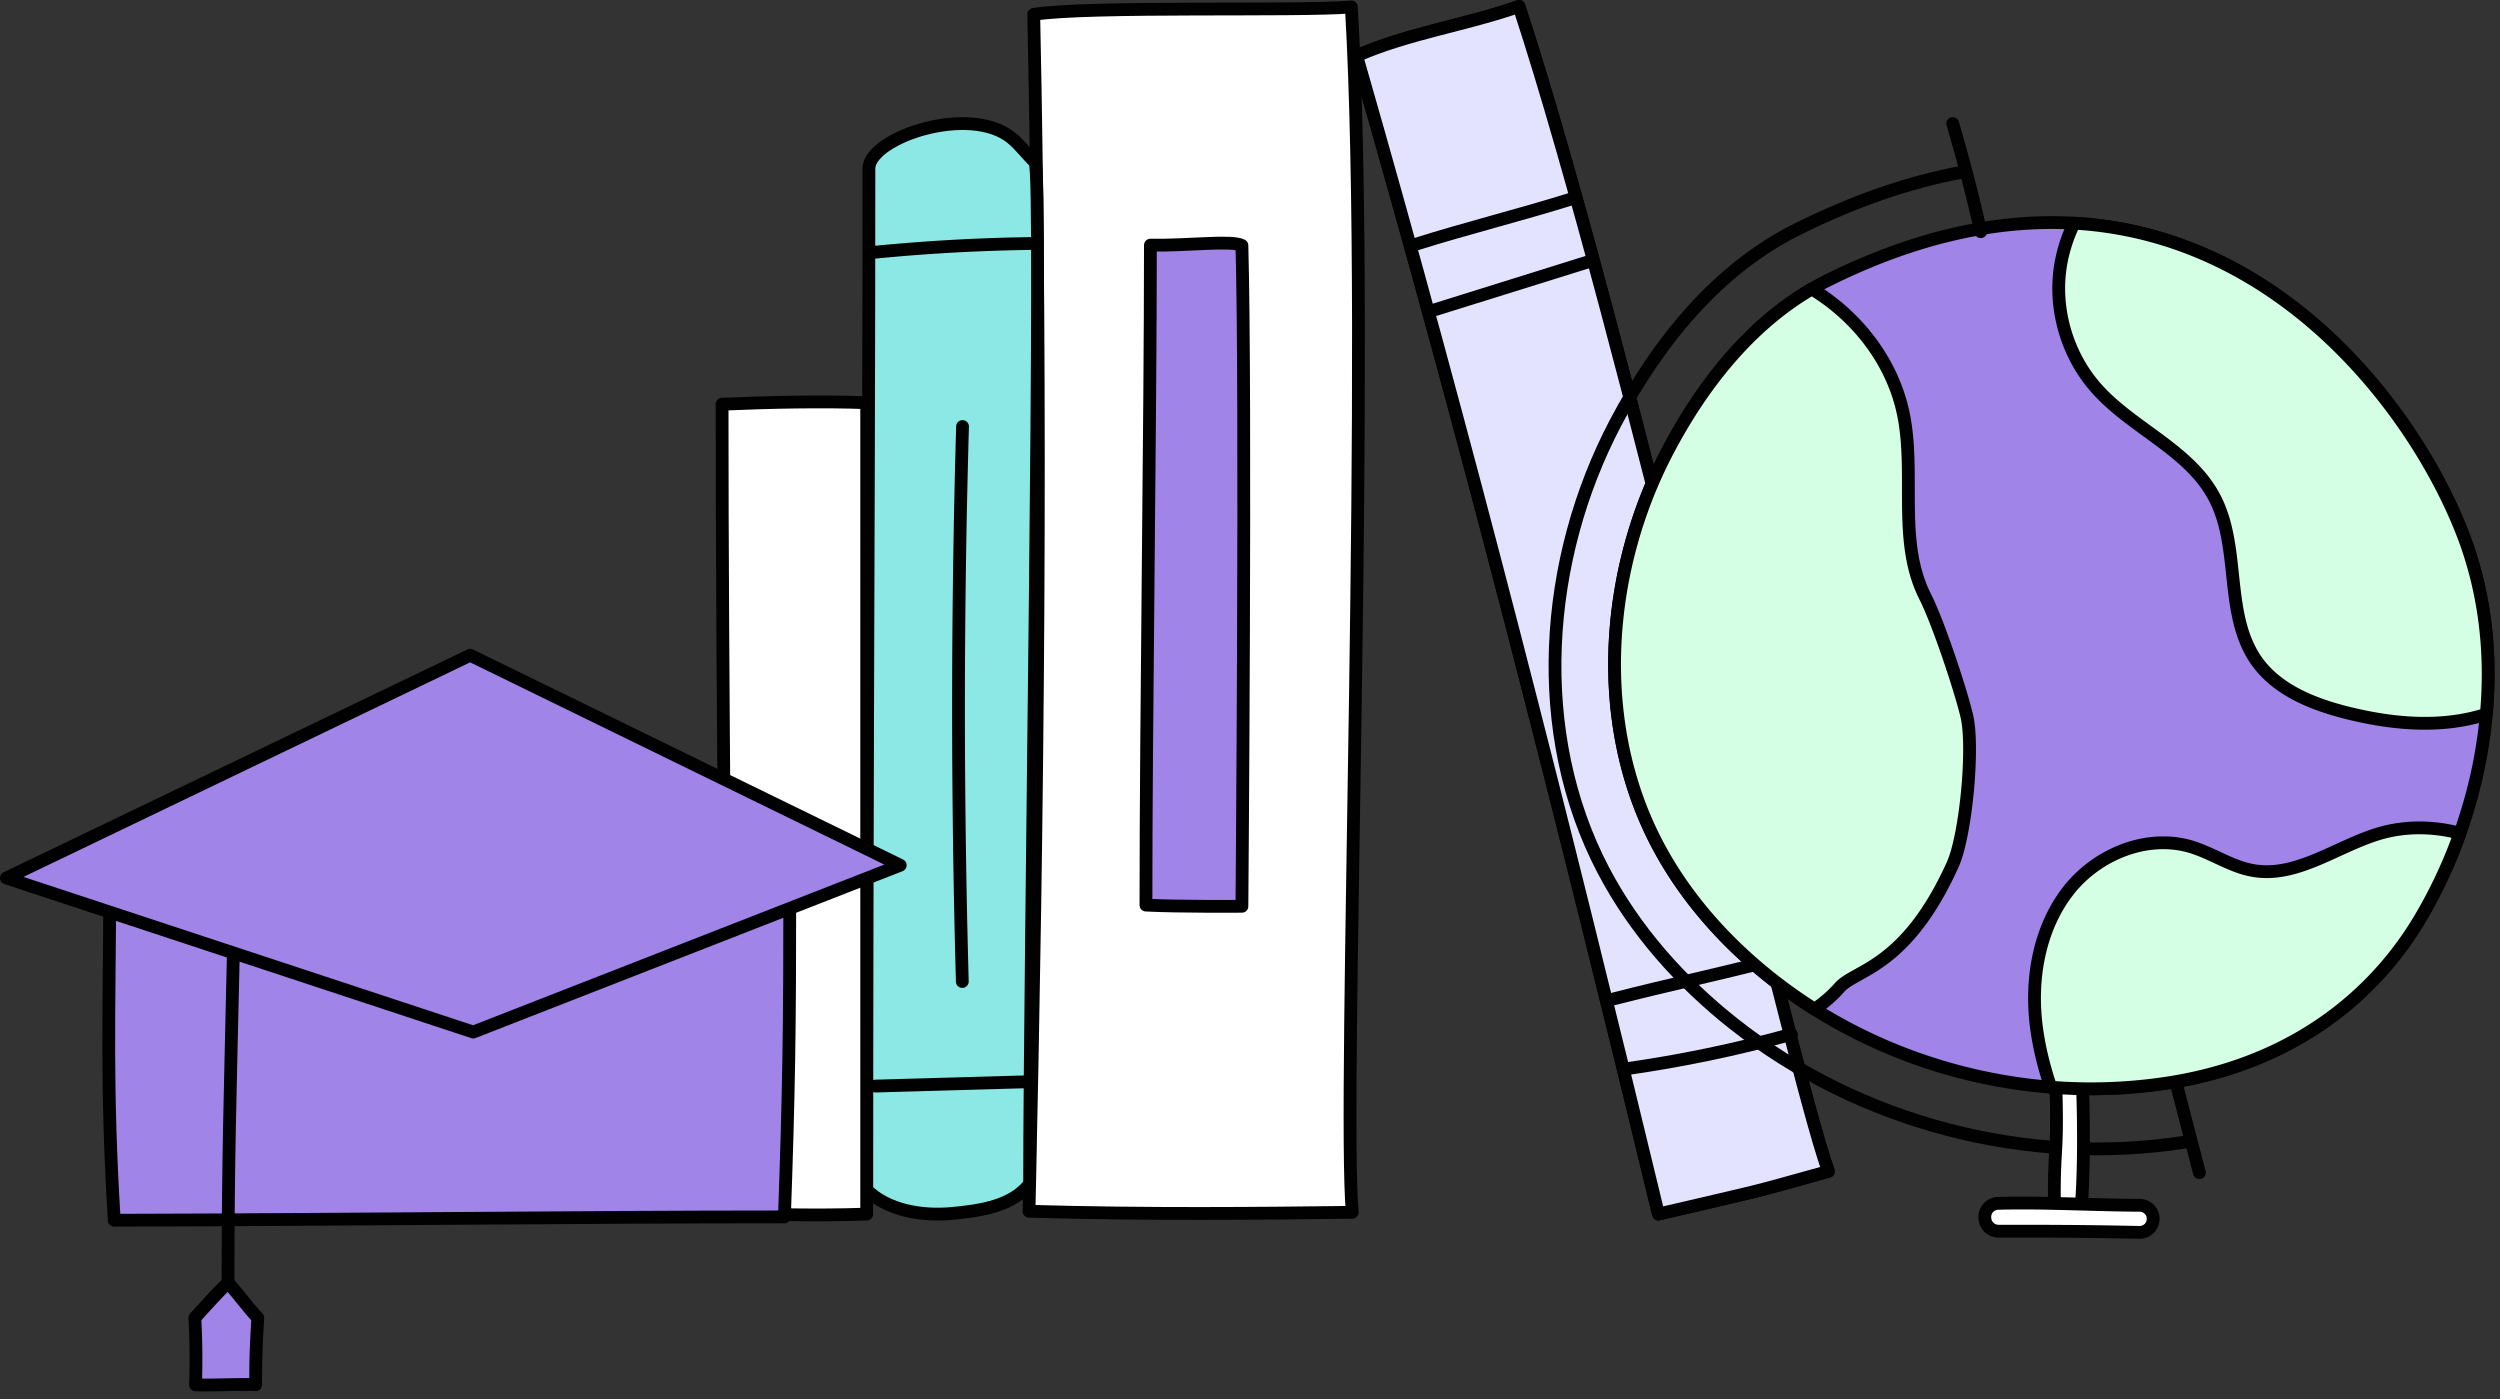 <svg fill="none" style="width:100%;height:100%" viewBox="0 0 293 164">
<rect x="0" y="0" width="293" height="164" fill="#333333" stroke="none"/>
<g clip-path="url(#a)">
<path d="M158.484 142.082c-1.194-13.657 2.23-100.931-.106-141.264-6.354.524-30.823-.155-37.225.866.992 46.443.512 92.476-.552 140.273 13.641.399 27.298.255 37.883.125Z" fill="#fff" stroke="#010101" stroke-width="1.5" stroke-linecap="round" stroke-linejoin="round"/>
<path d="M134.305 106.077c0-21.999.523-56.371.523-77.344 4.545.066 9.492-.6 10.725.032.496 18.012 0 77.452 0 77.452s-7.498.058-11.248-.14Z" fill="#a084e8" stroke="#010101" stroke-width="1.5" stroke-linecap="round" stroke-linejoin="round"/>
<path d="M120.672 138.757c-2.042 2.594-5.671 3.141-9.132 3.461-3.46.319-7.493-.32-9.963-2.764 0-46.518.259-80.905.259-119.803.264-3.606 11.811-7.456 16.701-3.49 1.027.833 1.81 1.926 2.762 2.844.952.918-.627 93.749-.627 119.752Z" fill="#8be8e5" stroke="#010101" stroke-width="1.5" stroke-linecap="round" stroke-linejoin="round"/>
<path d="M102.441 29.571a216.406 216.406 0 0 1 18.478-1.031M112.809 49.99a1157.955 1157.955 0 0 0-.026 65.041M102.625 127.288l17.368-.492" stroke="#010101" stroke-width="1.5" stroke-linecap="round" stroke-linejoin="round"/>
<path d="M101.577 142.294c-6.626.218-10.362 0-16.436 0 0-23.784-.513-60.66-.513-94.922 5.753-.247 11.962-.367 16.949-.172v95.094Z" fill="#fff" stroke="#010101" stroke-width="1.5" stroke-linecap="round" stroke-linejoin="round"/>
<path d="M214.289 137.281c-4.65-12.896-23.68-98.139-36.263-136.531-6.009 2.133-13.104 3.17-19.031 5.795 12.847 44.642 24.166 89.264 35.374 135.741 13.288-3.106 9.721-2.17 19.92-5.005Z" fill="#E3E3FF" stroke="#010101" stroke-width="1.5" stroke-linecap="round" stroke-linejoin="round"/>
<path d="M165.717 28.69c6.525-2.055 12.395-3.464 18.92-5.519M168.271 36.268l18.071-5.645M189.121 117.071c6.407-1.641 12.066-2.842 18.473-4.483M190.348 125.296c6.605-.929 13.15-2.29 19.578-4.071" stroke="#010101" stroke-width="1.5" stroke-linecap="round" stroke-linejoin="round"/>
<path d="M214.289 137.281c-4.65-12.896-23.68-98.139-36.263-136.531-6.009 2.133-13.104 3.17-19.031 5.795 12.847 44.642 24.166 89.264 35.374 135.741 13.288-3.106 9.721-2.17 19.92-5.005Z" fill="#E3E3FF" stroke="#010101" stroke-width="1.5" stroke-linecap="round" stroke-linejoin="round"/>
<path d="M165.717 28.69c6.525-2.055 12.395-3.464 18.92-5.519M168.271 36.268l18.071-5.645M189.121 117.071c6.407-1.641 12.066-2.842 18.473-4.483M190.348 125.296c6.605-.929 13.15-2.29 19.578-4.071" stroke="#010101" stroke-width="1.5" stroke-linecap="round" stroke-linejoin="round"/>
<path d="M12.872 103.475c-.064 15.851-.443 23.547.517 39.538 25.917-.061 55.111-.394 78.546-.394.518-14.538.629-21.85.629-38.559 0-.584-71.384-1.322-79.692-.585Z" fill="#a084e8" stroke="#010101" stroke-width="1.5" stroke-linecap="round" stroke-linejoin="round"/>
<path d="M55.463 120.957.75 102.904l54.352-26.111 50.405 24.613-50.044 19.551Z" fill="#a084e8" stroke="#010101" stroke-width="1.5" stroke-linecap="round" stroke-linejoin="round"/>
<path d="M27.348 111.793c-.381 17.276-.622 23.846-.622 38.622l.622-38.622Z" fill="#a084e8"/>
<path d="M27.348 111.793c-.381 17.276-.622 23.846-.622 38.622" stroke="#010101" stroke-width="1.5" stroke-linecap="round" stroke-linejoin="round"/>
<path d="M30.213 154.458c-1.093-1.147-2.414-2.978-3.507-4.124-1.255 1.232-2.439 2.536-3.867 4.123a91.15 91.15 0 0 1 .077 7.842c1.369.091 5.619-.107 7.049-.012 0-2.26.005-3.806.248-7.829Z" fill="#a084e8" stroke="#010101" stroke-width="1.5" stroke-linecap="round" stroke-linejoin="round"/>
<path d="M229.784 20.209c-5.997 1.136-12.401 3.293-19.215 6.696-9.375 4.682-16.33 13.345-21.21 22.618-8.477 16.108-9.892 36.358-1.442 52.479 3.684 7.028 9.075 13.089 15.304 18.006 14.715 11.616 34.362 16.753 52.882 13.843" stroke="#010101" stroke-width="1.5" stroke-linecap="round" stroke-linejoin="round"/>
<path d="M291.395 83.704c-.42 4.792-1.497 9.512-3.085 13.957a57.138 57.138 0 0 1-4.491 9.685c-2.757 4.729-10.826 16.605-29.667 19.562a59.207 59.207 0 0 1-13.802.511c-9.777-.767-19.38-3.916-27.668-9.138a58.16 58.16 0 0 1-5.011-3.542c-5.477-4.318-10.215-9.649-13.455-15.829-7.431-14.167-6.18-31.968 1.269-46.126 3.98-7.558 9.512-14.651 16.869-18.923a29.473 29.473 0 0 1 1.771-.958c10.735-5.358 20.402-7.23 28.964-6.746 25.103 1.451 40.695 23.241 45.797 37.08 2.428 6.6 3.14 13.611 2.51 20.466l-.001.001Z" fill="#a084e8" stroke="#010101" stroke-width="1.5" stroke-linecap="round" stroke-linejoin="round"/>
<path d="M240.826 143.197c-.25-8.831.413-7.165.12-15.869a5.395 5.395 0 0 1 3.123-.196c.387 11.506-.328 16.054-.328 16.054s-.578.942-2.915.011Z" fill="#fff" stroke="#010101" stroke-width="1.5" stroke-linecap="round" stroke-linejoin="round"/>
<path d="M234.219 144.294c5.971 0 9.743 0 16.504.143.834.018 1.557-.612 1.62-1.445l.004-.055c.062-.91-.673-1.672-1.585-1.676-5.536-.024-11.07-.374-16.602-.228a1.588 1.588 0 0 0-1.537 1.686l.005.081a1.599 1.599 0 0 0 1.591 1.494Z" fill="#fff" stroke="#010101" stroke-width="1.5" stroke-linecap="round" stroke-linejoin="round"/>
<path d="M228.86 14.484a197.522 197.522 0 0 1 3.281 12.669M254.997 126.767l2.773 10.674" stroke="#010101" stroke-width="1.5" stroke-linecap="round" stroke-linejoin="round"/>
<path d="M291.395 83.704c-5.194 1.68-10.89 1.178-16.203-.137-4.099-1.013-8.334-2.693-10.753-6.153-3.779-5.431-1.817-13.191-4.874-19.051-2.939-5.66-9.704-8.124-13.912-12.908-3.168-3.597-4.756-8.535-4.29-13.309.21-2.081.803-4.117 1.725-5.988 25.103 1.451 40.695 23.241 45.797 37.08 2.428 6.6 3.14 13.611 2.51 20.466ZM288.309 97.661a57.138 57.138 0 0 1-4.491 9.685c-2.757 4.729-10.826 16.605-29.667 19.562a59.207 59.207 0 0 1-13.802.511c-.904-2.675-1.561-5.422-1.807-8.234-.456-5.295.703-10.899 4.053-15.025 3.359-4.126 9.128-6.445 14.213-4.911 2.474.749 4.674 2.319 7.211 2.766 5.057.913 9.676-2.711 14.578-4.245 3.159-.986 6.536-.958 9.713-.11l-.001.001ZM228.86 101.322c-5.491 12.156-11.388 12.272-13.277 14.423-.858.977-1.844 1.807-2.903 2.538a58.16 58.16 0 0 1-5.011-3.542c-5.477-4.318-10.215-9.649-13.455-15.829-7.431-14.167-6.18-31.968 1.269-46.126 3.98-7.558 9.512-14.651 16.869-18.923 5.504 3.332 9.713 8.873 10.835 15.226 1.232 6.929-.739 14.532 2.437 20.822 1.515 2.994 4.091 10.697 4.876 13.965.885 3.642-.098 14.031-1.641 17.446h.001Z" fill="#d5ffe4" stroke="#010101" stroke-width="1.5" stroke-linecap="round" stroke-linejoin="round"/>
</g>
<defs>
<clipPath id="a">
<path fill="#fff" d="M0 0h292.362v163.072H0z"/>
</clipPath>
</defs>
</svg>